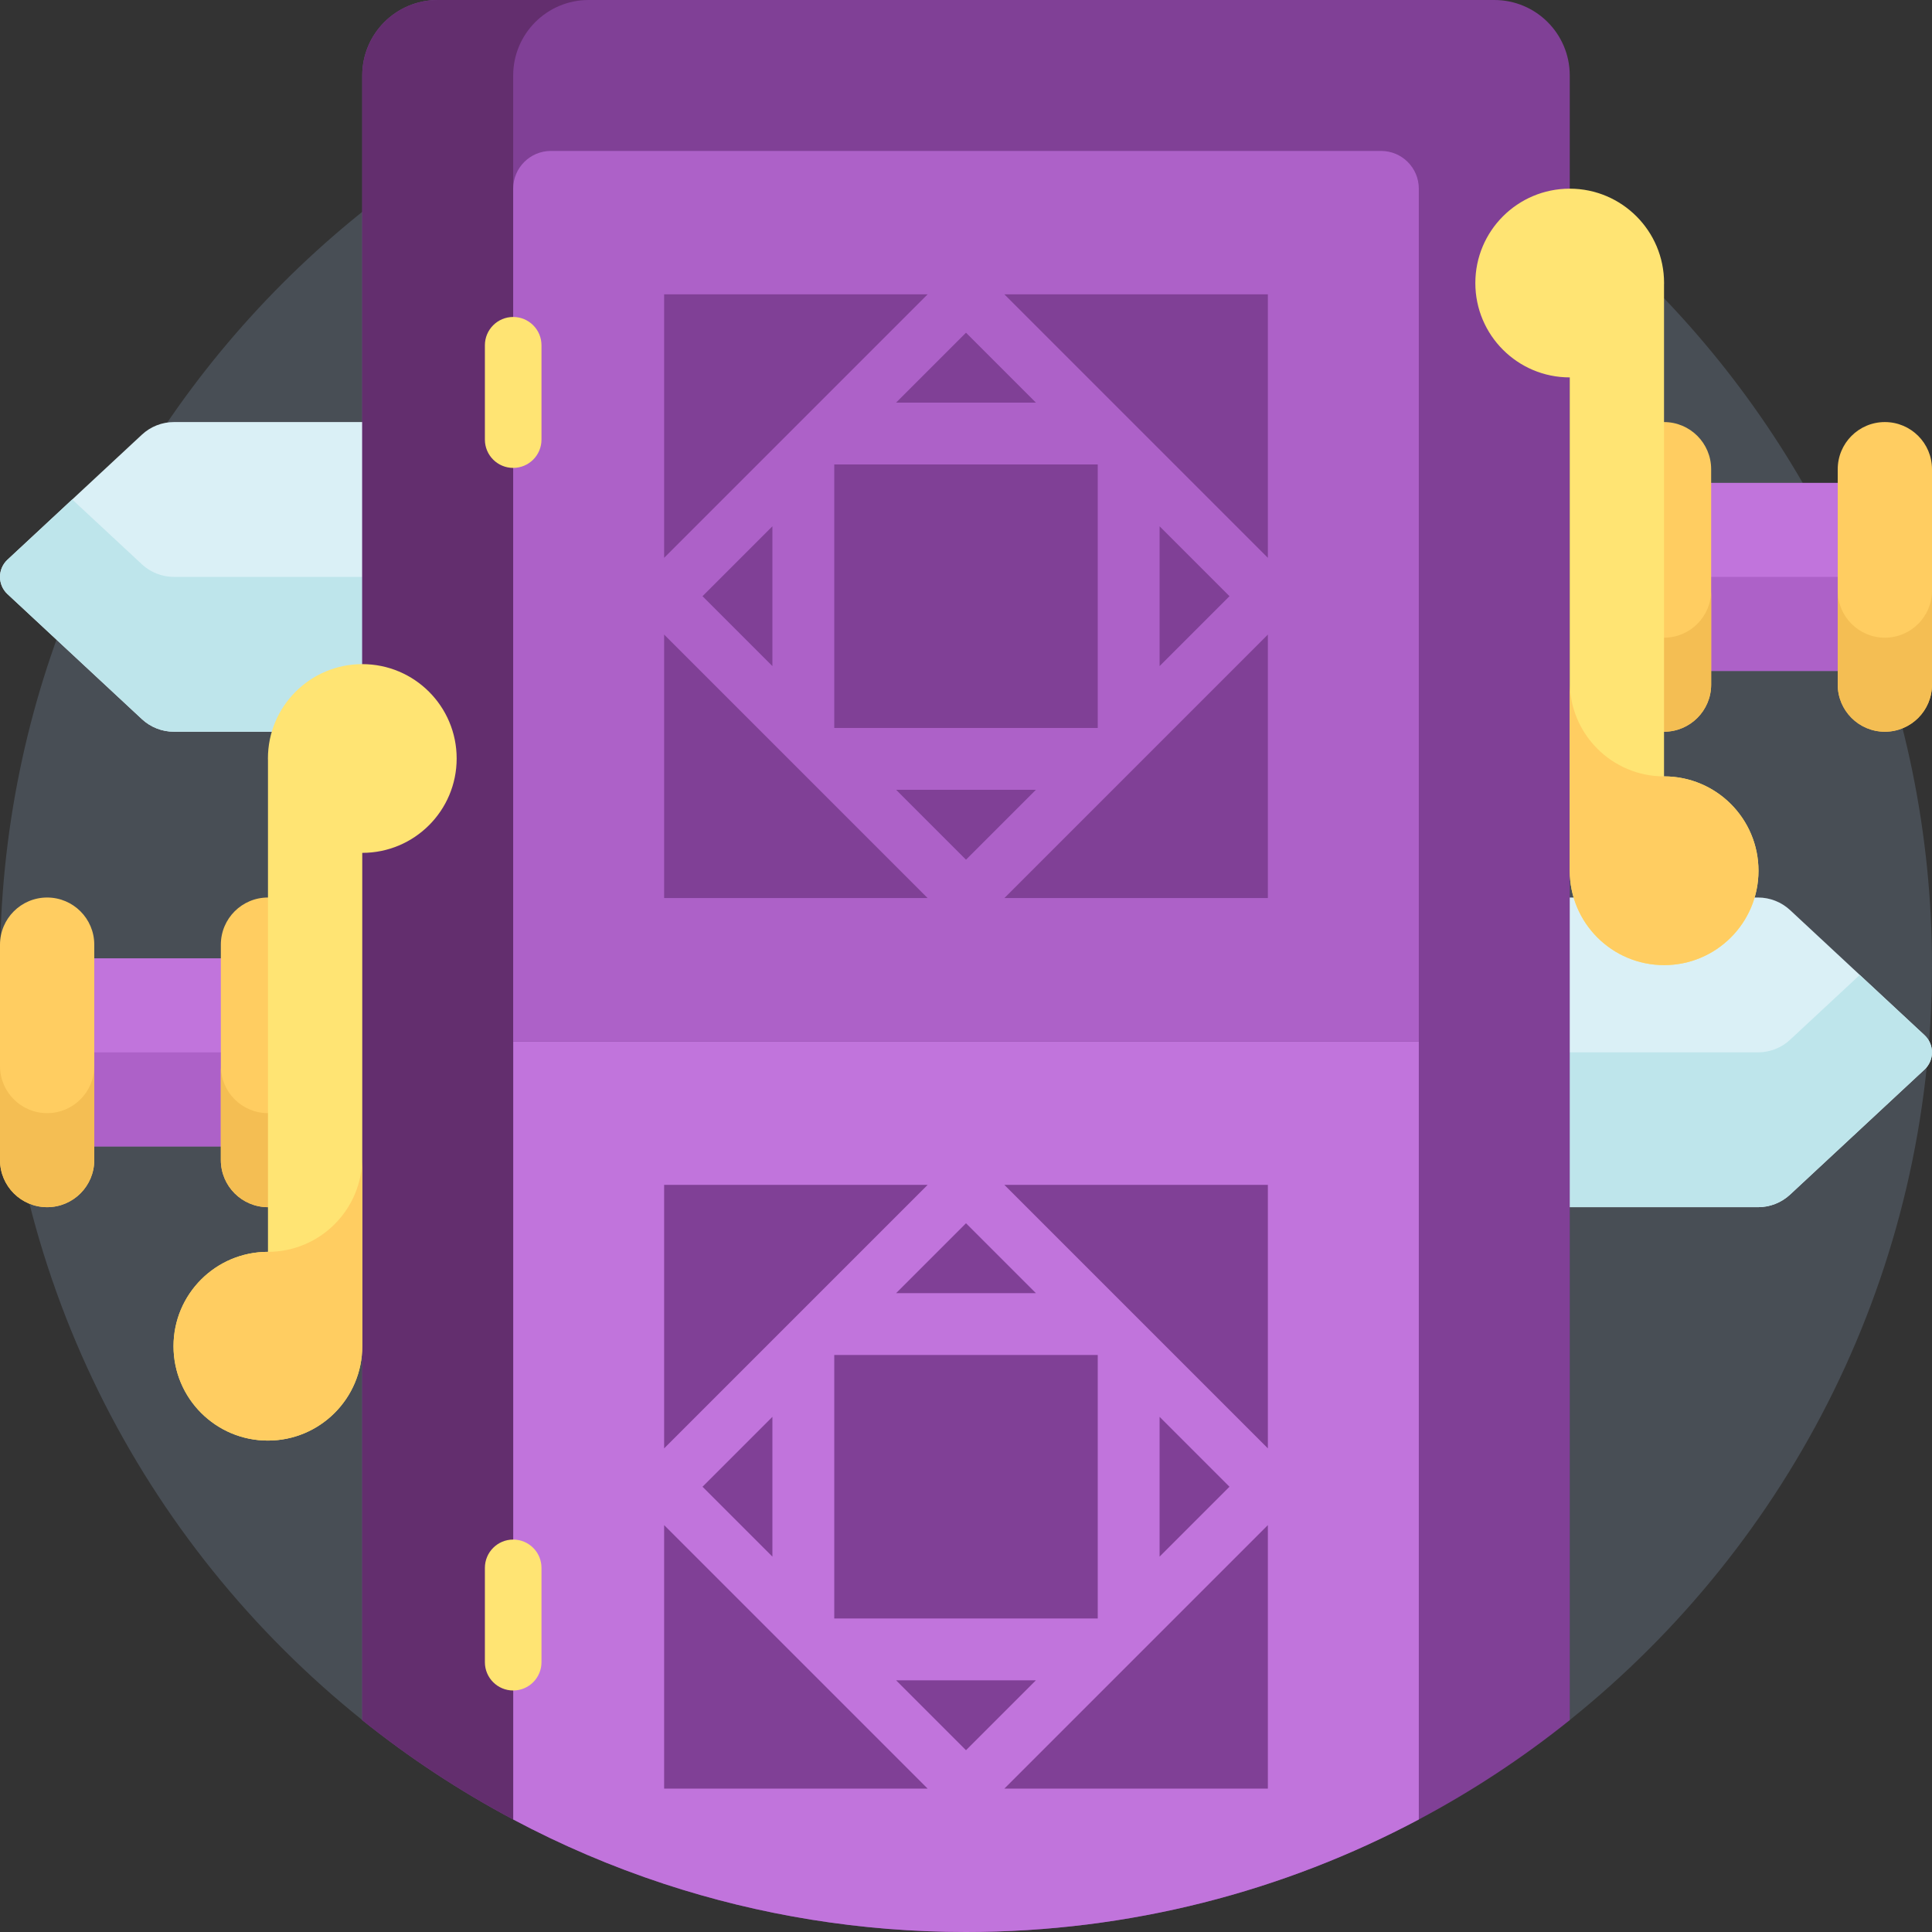 <svg id="Capa_1" enable-background="new 0 0 512 512" height="512" viewBox="0 0 512 512" width="512" xmlns="http://www.w3.org/2000/svg"><rect x="0" y="0" width="512" height="512" fill="#333333" stroke="none"/><path d="m96.026 455.85h319.948c58.534-46.916 96.026-118.999 96.026-199.85 0-141.385-114.615-256-256-256s-256 114.615-256 256c0 80.851 37.492 152.934 96.026 199.85z" fill="#484e55"/><path d="m136 193.915v-82.065h-89.906c-3.149 0-6.181 1.192-8.486 3.337l-35.62 33.134c-2.649 2.464-2.649 6.659 0 9.123l35.62 33.134c2.306 2.145 5.338 3.337 8.486 3.337z" fill="#daf0f6"/><path d="m37.607 149.546-18.469-17.179-17.151 15.955c-2.649 2.464-2.649 6.659 0 9.123l35.62 33.134c2.306 2.145 5.338 3.337 8.486 3.337h89.907v-41.032h-89.906c-3.149-.001-6.181-1.193-8.487-3.338z" fill="#bee5eb"/><path d="m376 319.915v-82.065h89.906c3.149 0 6.181 1.192 8.486 3.337l35.62 33.134c2.649 2.464 2.649 6.659 0 9.123l-35.62 33.134c-2.306 2.145-5.338 3.337-8.486 3.337z" fill="#daf0f6"/><path d="m474.393 275.546 18.469-17.179 17.152 15.955c2.649 2.464 2.649 6.659 0 9.123l-35.62 33.134c-2.306 2.145-5.338 3.337-8.486 3.337h-89.908v-41.032h89.906c3.149-.001 6.181-1.193 8.487-3.338z" fill="#bee5eb"/><path d="m416 20v435.85c-12.43 9.97-25.82 18.8-40 26.33-35.79 19.04-76.64 29.82-120 29.82-27.94 0-54.83-4.48-80-12.75-13.9-4.57-27.27-10.3-40-17.07-14.18-7.53-27.57-16.36-40-26.33v-435.85c0-11.05 8.95-20 20-20h280c11.05 0 20 8.95 20 20z" fill="#804096"/><path d="m376 276v206.18c-35.79 19.04-76.64 29.82-120 29.82-27.94 0-54.83-4.48-80-12.75-13.9-4.57-27.27-10.3-40-17.07v-206.18z" fill="#c174dc"/><path d="m156 0c-11.05 0-20 8.95-20 20v462.18c-14.18-7.53-27.57-16.36-40-26.33v-435.85c0-11.05 8.95-20 20-20z" fill="#632e6e"/><path d="m136 276v-226c0-5.523 4.477-10 10-10h220c5.523 0 10 4.477 10 10v226z" fill="#ad61c8"/><path d="m136 124c-4.142 0-7.5-3.358-7.5-7.5v-25c0-4.142 3.358-7.5 7.5-7.5 4.142 0 7.5 3.358 7.5 7.5v25c0 4.142-3.358 7.5-7.5 7.5z" fill="#ffe473"/><path d="m136 448c-4.142 0-7.5-3.358-7.5-7.5v-25c0-4.142 3.358-7.5 7.5-7.5 4.142 0 7.5 3.358 7.5 7.5v25c0 4.142-3.358 7.5-7.5 7.5z" fill="#ffe473"/><path d="m445.338 123.633h49.84v58.501h-49.84z" fill="#c174dc" transform="matrix(0 -1 1 0 317.375 623.141)"/><path d="m441.008 152.883h58.501v24.92h-58.501z" fill="#ad61c8"/><path d="m428.491 124.342v57.082c0 6.899 5.592 12.491 12.491 12.491 6.899 0 12.491-5.593 12.491-12.491v-57.082c0-6.899-5.593-12.491-12.491-12.491-6.898 0-12.491 5.592-12.491 12.491z" fill="#ffcd61"/><path d="m440.983 168.995c-6.899 0-12.491-5.593-12.491-12.491v24.92c0 6.899 5.593 12.491 12.491 12.491s12.491-5.593 12.491-12.491v-24.92c0 6.899-5.593 12.491-12.491 12.491z" fill="#f4be53"/><path d="m487.018 124.342v57.082c0 6.899 5.593 12.491 12.491 12.491 6.899 0 12.491-5.593 12.491-12.491v-57.082c0-6.899-5.592-12.491-12.491-12.491-6.899 0-12.491 5.592-12.491 12.491z" fill="#ffcd61"/><path d="m499.509 168.995c-6.899 0-12.491-5.593-12.491-12.491v24.92c0 6.899 5.593 12.491 12.491 12.491s12.491-5.592 12.491-12.491v-24.92c0 6.899-5.593 12.491-12.491 12.491z" fill="#f4be53"/><path d="m390.98 75.008c0 13.811 11.196 25.008 25.008 25.008h.013v130.744c0 13.811 11.196 25.008 25.008 25.008s25.008-11.196 25.008-25.008c0-13.811-11.196-25.008-25.008-25.008-.008 0-.017.001-.025.001v-130.249c.003-.166.013-.33.013-.496 0-13.811-11.196-25.008-25.008-25.008-13.813 0-25.009 11.196-25.009 25.008z" fill="#ffe473"/><path d="m440.983 205.75c-13.8-.014-24.983-11.204-24.983-25.007v50.015c0 13.811 11.196 25.008 25.008 25.008s25.008-11.196 25.008-25.008c0-13.811-11.196-25.008-25.008-25.008-.008 0-.017.001-.025.001z" fill="#ffcd61"/><path d="m16.822 249.633h49.84v58.501h-49.84z" fill="#c174dc" transform="matrix(0 -1 1 0 -237.141 320.625)"/><path d="m12.491 278.883h58.501v24.92h-58.501z" fill="#ad61c8"/><path d="m83.509 250.342v57.082c0 6.899-5.593 12.491-12.491 12.491-6.899 0-12.491-5.592-12.491-12.491v-57.082c0-6.899 5.593-12.491 12.491-12.491 6.898 0 12.491 5.592 12.491 12.491z" fill="#ffcd61"/><path d="m71.017 294.995c6.899 0 12.491-5.592 12.491-12.491v24.92c0 6.899-5.593 12.491-12.491 12.491s-12.491-5.593-12.491-12.491v-24.92c0 6.899 5.593 12.491 12.491 12.491z" fill="#f4be53"/><path d="m24.982 250.342v57.082c0 6.899-5.593 12.491-12.491 12.491-6.898 0-12.491-5.592-12.491-12.491v-57.082c0-6.899 5.593-12.491 12.491-12.491 6.899 0 12.491 5.592 12.491 12.491z" fill="#ffcd61"/><path d="m12.491 294.995c6.899 0 12.491-5.592 12.491-12.491v24.92c0 6.899-5.593 12.491-12.491 12.491s-12.491-5.592-12.491-12.491v-24.92c0 6.899 5.593 12.491 12.491 12.491z" fill="#f4be53"/><path d="m121.02 201.008c0 13.811-11.196 25.008-25.008 25.008-.004 0-.008 0-.013 0v130.744c0 13.811-11.196 25.008-25.008 25.008s-25.008-11.196-25.008-25.008c0-13.811 11.196-25.008 25.008-25.008.008 0 .017.001.025.001v-130.249c-.003-.166-.013-.33-.013-.496 0-13.811 11.196-25.008 25.008-25.008 13.813 0 25.009 11.196 25.009 25.008z" fill="#ffe473"/><path d="m71.017 331.75c13.8-.013 24.983-11.204 24.983-25.006v50.015c0 13.811-11.196 25.008-25.008 25.008s-25.008-11.196-25.008-25.008c0-13.811 11.196-25.008 25.008-25.008.008 0 .017.001.025.001z" fill="#ffcd61"/><g fill="#804096"><path d="m221.086 123.086h69.828v69.828h-69.828z"/><path d="m266.169 78.003h69.828v69.828z"/><path d="m245.831 237.997h-69.828v-69.828z"/><path d="m335.997 168.169v69.828h-69.828z"/><path d="m176.003 147.831v-69.828h69.828z"/><path d="m307.306 139.478 18.522 18.522-18.522 18.522z"/><path d="m237.478 106.694 18.522-18.522 18.522 18.522z"/><path d="m204.694 176.522-18.522-18.522 18.522-18.522z"/><path d="m274.522 209.306-18.522 18.522-18.522-18.522z"/><path d="m221.086 359.086h69.828v69.828h-69.828z"/><path d="m266.169 314.003h69.828v69.828z"/><path d="m245.831 473.997h-69.828v-69.828z"/><path d="m335.997 404.169v69.828h-69.828z"/><path d="m176.003 383.831v-69.828h69.828z"/><path d="m307.306 375.478 18.522 18.522-18.522 18.522z"/><path d="m237.478 342.694 18.522-18.522 18.522 18.522z"/><path d="m204.694 412.522-18.522-18.522 18.522-18.522z"/><path d="m274.522 445.306-18.522 18.522-18.522-18.522z"/></g></svg>